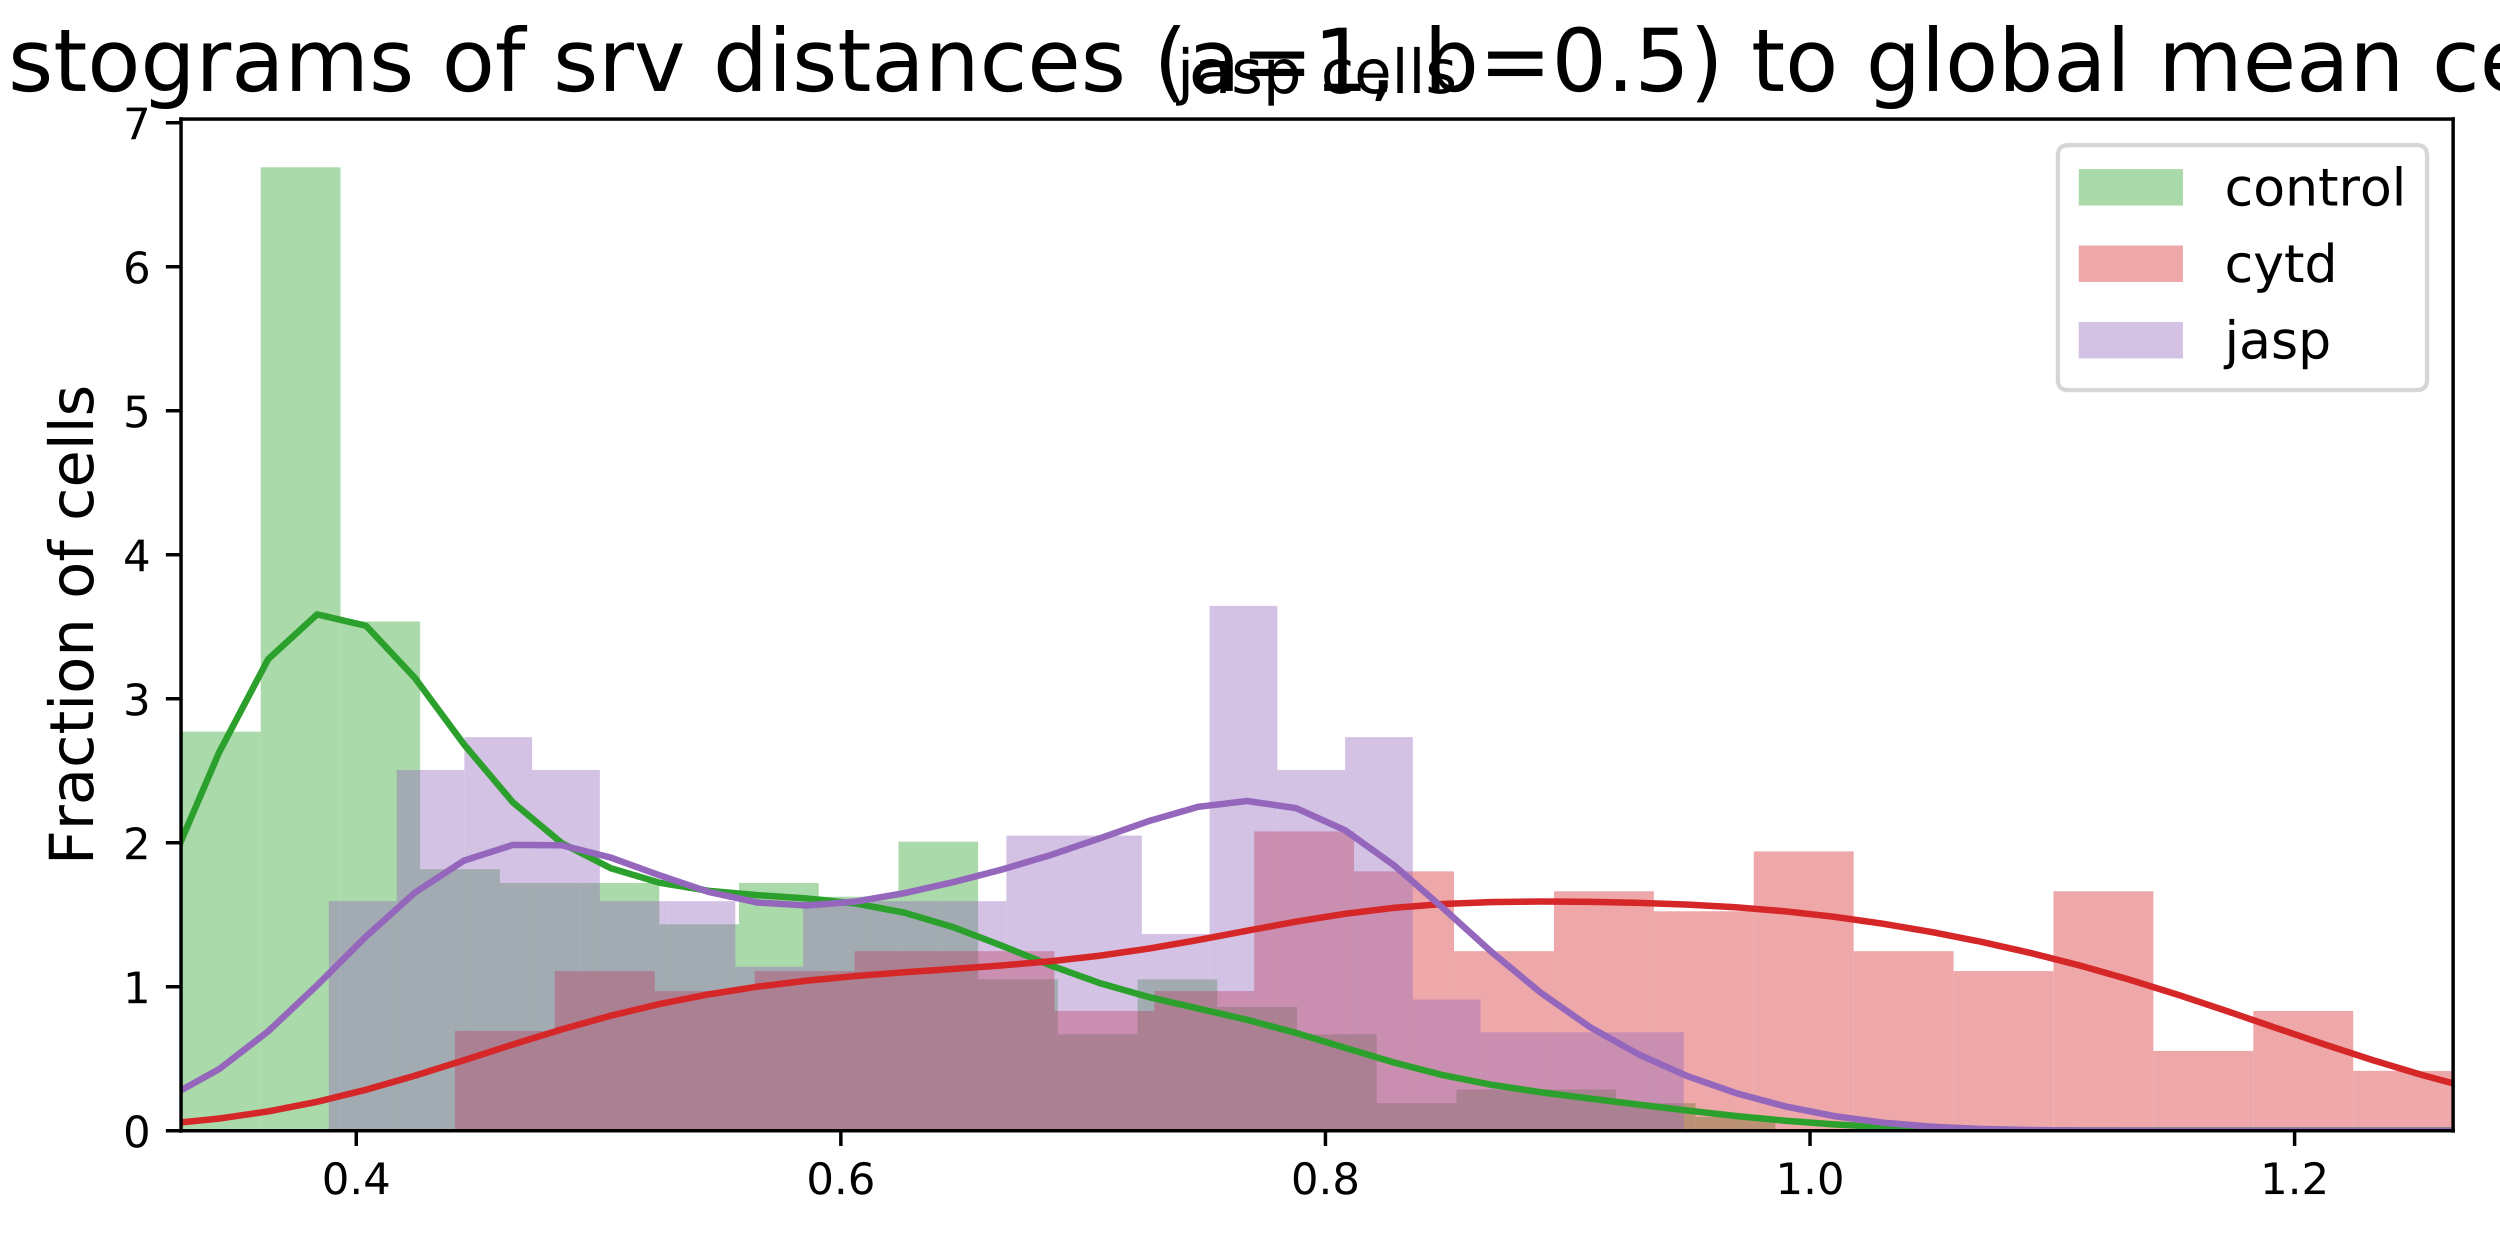 <?xml version="1.0" encoding="utf-8" standalone="no"?>
<!DOCTYPE svg PUBLIC "-//W3C//DTD SVG 1.1//EN"
  "http://www.w3.org/Graphics/SVG/1.1/DTD/svg11.dtd">
<!-- Created with matplotlib (https://matplotlib.org/) -->
<svg height="288pt" version="1.1" viewBox="0 0 576 288" width="576pt" xmlns="http://www.w3.org/2000/svg" xmlns:xlink="http://www.w3.org/1999/xlink">
 <defs>
  <style type="text/css">
*{stroke-linecap:butt;stroke-linejoin:round;}
  </style>
 </defs>
 <g id="figure_1">
  <g id="patch_1">
   <path d="M 0 288 
L 576 288 
L 576 0 
L 0 0 
z
" style="fill:#ffffff;"/>
  </g>
  <g id="axes_1">
   <g id="patch_2">
    <path d="M 41.712 260.522 
L 565.2 260.522 
L 565.2 27.438 
L 41.712 27.438 
z
" style="fill:#ffffff;"/>
   </g>
   <g id="patch_3">
    <path clip-path="url(#p9fa13004a7)" d="M 41.712 260.522 
L 60.078 260.522 
L 60.078 168.557 
L 41.712 168.557 
z
" style="fill:#2ca02c;opacity:0.4;"/>
   </g>
   <g id="patch_4">
    <path clip-path="url(#p9fa13004a7)" d="M 60.078 260.522 
L 78.443 260.522 
L 78.443 38.537 
L 60.078 38.537 
z
" style="fill:#2ca02c;opacity:0.4;"/>
   </g>
   <g id="patch_5">
    <path clip-path="url(#p9fa13004a7)" d="M 78.443 260.522 
L 96.809 260.522 
L 96.809 143.187 
L 78.443 143.187 
z
" style="fill:#2ca02c;opacity:0.4;"/>
   </g>
   <g id="patch_6">
    <path clip-path="url(#p9fa13004a7)" d="M 96.809 260.522 
L 115.174 260.522 
L 115.174 200.269 
L 96.809 200.269 
z
" style="fill:#2ca02c;opacity:0.4;"/>
   </g>
   <g id="patch_7">
    <path clip-path="url(#p9fa13004a7)" d="M 115.174 260.522 
L 133.54 260.522 
L 133.54 203.44 
L 115.174 203.44 
z
" style="fill:#2ca02c;opacity:0.4;"/>
   </g>
   <g id="patch_8">
    <path clip-path="url(#p9fa13004a7)" d="M 133.54 260.522 
L 151.906 260.522 
L 151.906 203.44 
L 133.54 203.44 
z
" style="fill:#2ca02c;opacity:0.4;"/>
   </g>
   <g id="patch_9">
    <path clip-path="url(#p9fa13004a7)" d="M 151.906 260.522 
L 170.271 260.522 
L 170.271 212.954 
L 151.906 212.954 
z
" style="fill:#2ca02c;opacity:0.4;"/>
   </g>
   <g id="patch_10">
    <path clip-path="url(#p9fa13004a7)" d="M 170.271 260.522 
L 188.637 260.522 
L 188.637 203.44 
L 170.271 203.44 
z
" style="fill:#2ca02c;opacity:0.4;"/>
   </g>
   <g id="patch_11">
    <path clip-path="url(#p9fa13004a7)" d="M 188.637 260.522 
L 207.003 260.522 
L 207.003 206.611 
L 188.637 206.611 
z
" style="fill:#2ca02c;opacity:0.4;"/>
   </g>
   <g id="patch_12">
    <path clip-path="url(#p9fa13004a7)" d="M 207.003 260.522 
L 225.368 260.522 
L 225.368 193.926 
L 207.003 193.926 
z
" style="fill:#2ca02c;opacity:0.4;"/>
   </g>
   <g id="patch_13">
    <path clip-path="url(#p9fa13004a7)" d="M 225.368 260.522 
L 243.734 260.522 
L 243.734 225.639 
L 225.368 225.639 
z
" style="fill:#2ca02c;opacity:0.4;"/>
   </g>
   <g id="patch_14">
    <path clip-path="url(#p9fa13004a7)" d="M 243.734 260.522 
L 262.099 260.522 
L 262.099 238.323 
L 243.734 238.323 
z
" style="fill:#2ca02c;opacity:0.4;"/>
   </g>
   <g id="patch_15">
    <path clip-path="url(#p9fa13004a7)" d="M 262.099 260.522 
L 280.465 260.522 
L 280.465 225.639 
L 262.099 225.639 
z
" style="fill:#2ca02c;opacity:0.4;"/>
   </g>
   <g id="patch_16">
    <path clip-path="url(#p9fa13004a7)" d="M 280.465 260.522 
L 298.831 260.522 
L 298.831 231.981 
L 280.465 231.981 
z
" style="fill:#2ca02c;opacity:0.4;"/>
   </g>
   <g id="patch_17">
    <path clip-path="url(#p9fa13004a7)" d="M 298.831 260.522 
L 317.196 260.522 
L 317.196 238.323 
L 298.831 238.323 
z
" style="fill:#2ca02c;opacity:0.4;"/>
   </g>
   <g id="patch_18">
    <path clip-path="url(#p9fa13004a7)" d="M 317.196 260.522 
L 335.562 260.522 
L 335.562 254.179 
L 317.196 254.179 
z
" style="fill:#2ca02c;opacity:0.4;"/>
   </g>
   <g id="patch_19">
    <path clip-path="url(#p9fa13004a7)" d="M 335.562 260.522 
L 353.928 260.522 
L 353.928 251.008 
L 335.562 251.008 
z
" style="fill:#2ca02c;opacity:0.4;"/>
   </g>
   <g id="patch_20">
    <path clip-path="url(#p9fa13004a7)" d="M 353.928 260.522 
L 372.293 260.522 
L 372.293 251.008 
L 353.928 251.008 
z
" style="fill:#2ca02c;opacity:0.4;"/>
   </g>
   <g id="patch_21">
    <path clip-path="url(#p9fa13004a7)" d="M 372.293 260.522 
L 390.659 260.522 
L 390.659 254.179 
L 372.293 254.179 
z
" style="fill:#2ca02c;opacity:0.4;"/>
   </g>
   <g id="patch_22">
    <path clip-path="url(#p9fa13004a7)" d="M 390.659 260.522 
L 409.024 260.522 
L 409.024 257.351 
L 390.659 257.351 
z
" style="fill:#2ca02c;opacity:0.4;"/>
   </g>
   <g id="patch_23">
    <path clip-path="url(#p9fa13004a7)" d="M 104.817 260.522 
L 127.836 260.522 
L 127.836 237.534 
L 104.817 237.534 
z
" style="fill:#d62728;opacity:0.4;"/>
   </g>
   <g id="patch_24">
    <path clip-path="url(#p9fa13004a7)" d="M 127.836 260.522 
L 150.855 260.522 
L 150.855 223.741 
L 127.836 223.741 
z
" style="fill:#d62728;opacity:0.4;"/>
   </g>
   <g id="patch_25">
    <path clip-path="url(#p9fa13004a7)" d="M 150.855 260.522 
L 173.874 260.522 
L 173.874 228.339 
L 150.855 228.339 
z
" style="fill:#d62728;opacity:0.4;"/>
   </g>
   <g id="patch_26">
    <path clip-path="url(#p9fa13004a7)" d="M 173.874 260.522 
L 196.893 260.522 
L 196.893 223.741 
L 173.874 223.741 
z
" style="fill:#d62728;opacity:0.4;"/>
   </g>
   <g id="patch_27">
    <path clip-path="url(#p9fa13004a7)" d="M 196.893 260.522 
L 219.913 260.522 
L 219.913 219.144 
L 196.893 219.144 
z
" style="fill:#d62728;opacity:0.4;"/>
   </g>
   <g id="patch_28">
    <path clip-path="url(#p9fa13004a7)" d="M 219.913 260.522 
L 242.932 260.522 
L 242.932 219.144 
L 219.913 219.144 
z
" style="fill:#d62728;opacity:0.4;"/>
   </g>
   <g id="patch_29">
    <path clip-path="url(#p9fa13004a7)" d="M 242.932 260.522 
L 265.951 260.522 
L 265.951 232.936 
L 242.932 232.936 
z
" style="fill:#d62728;opacity:0.4;"/>
   </g>
   <g id="patch_30">
    <path clip-path="url(#p9fa13004a7)" d="M 265.951 260.522 
L 288.97 260.522 
L 288.97 228.339 
L 265.951 228.339 
z
" style="fill:#d62728;opacity:0.4;"/>
   </g>
   <g id="patch_31">
    <path clip-path="url(#p9fa13004a7)" d="M 288.97 260.522 
L 311.989 260.522 
L 311.989 191.558 
L 288.97 191.558 
z
" style="fill:#d62728;opacity:0.4;"/>
   </g>
   <g id="patch_32">
    <path clip-path="url(#p9fa13004a7)" d="M 311.989 260.522 
L 335.008 260.522 
L 335.008 200.753 
L 311.989 200.753 
z
" style="fill:#d62728;opacity:0.4;"/>
   </g>
   <g id="patch_33">
    <path clip-path="url(#p9fa13004a7)" d="M 335.008 260.522 
L 358.028 260.522 
L 358.028 219.144 
L 335.008 219.144 
z
" style="fill:#d62728;opacity:0.4;"/>
   </g>
   <g id="patch_34">
    <path clip-path="url(#p9fa13004a7)" d="M 358.028 260.522 
L 381.047 260.522 
L 381.047 205.351 
L 358.028 205.351 
z
" style="fill:#d62728;opacity:0.4;"/>
   </g>
   <g id="patch_35">
    <path clip-path="url(#p9fa13004a7)" d="M 381.047 260.522 
L 404.066 260.522 
L 404.066 209.948 
L 381.047 209.948 
z
" style="fill:#d62728;opacity:0.4;"/>
   </g>
   <g id="patch_36">
    <path clip-path="url(#p9fa13004a7)" d="M 404.066 260.522 
L 427.085 260.522 
L 427.085 196.156 
L 404.066 196.156 
z
" style="fill:#d62728;opacity:0.4;"/>
   </g>
   <g id="patch_37">
    <path clip-path="url(#p9fa13004a7)" d="M 427.085 260.522 
L 450.104 260.522 
L 450.104 219.144 
L 427.085 219.144 
z
" style="fill:#d62728;opacity:0.4;"/>
   </g>
   <g id="patch_38">
    <path clip-path="url(#p9fa13004a7)" d="M 450.104 260.522 
L 473.123 260.522 
L 473.123 223.741 
L 450.104 223.741 
z
" style="fill:#d62728;opacity:0.4;"/>
   </g>
   <g id="patch_39">
    <path clip-path="url(#p9fa13004a7)" d="M 473.123 260.522 
L 496.143 260.522 
L 496.143 205.351 
L 473.123 205.351 
z
" style="fill:#d62728;opacity:0.4;"/>
   </g>
   <g id="patch_40">
    <path clip-path="url(#p9fa13004a7)" d="M 496.143 260.522 
L 519.162 260.522 
L 519.162 242.131 
L 496.143 242.131 
z
" style="fill:#d62728;opacity:0.4;"/>
   </g>
   <g id="patch_41">
    <path clip-path="url(#p9fa13004a7)" d="M 519.162 260.522 
L 542.181 260.522 
L 542.181 232.936 
L 519.162 232.936 
z
" style="fill:#d62728;opacity:0.4;"/>
   </g>
   <g id="patch_42">
    <path clip-path="url(#p9fa13004a7)" d="M 542.181 260.522 
L 565.2 260.522 
L 565.2 246.729 
L 542.181 246.729 
z
" style="fill:#d62728;opacity:0.4;"/>
   </g>
   <g id="patch_43">
    <path clip-path="url(#p9fa13004a7)" d="M 75.773 260.522 
L 91.382 260.522 
L 91.382 207.618 
L 75.773 207.618 
z
" style="fill:#9467bd;opacity:0.4;"/>
   </g>
   <g id="patch_44">
    <path clip-path="url(#p9fa13004a7)" d="M 91.382 260.522 
L 106.991 260.522 
L 106.991 177.388 
L 91.382 177.388 
z
" style="fill:#9467bd;opacity:0.4;"/>
   </g>
   <g id="patch_45">
    <path clip-path="url(#p9fa13004a7)" d="M 106.991 260.522 
L 122.6 260.522 
L 122.6 169.83 
L 106.991 169.83 
z
" style="fill:#9467bd;opacity:0.4;"/>
   </g>
   <g id="patch_46">
    <path clip-path="url(#p9fa13004a7)" d="M 122.6 260.522 
L 138.209 260.522 
L 138.209 177.388 
L 122.6 177.388 
z
" style="fill:#9467bd;opacity:0.4;"/>
   </g>
   <g id="patch_47">
    <path clip-path="url(#p9fa13004a7)" d="M 138.209 260.522 
L 153.818 260.522 
L 153.818 207.618 
L 138.209 207.618 
z
" style="fill:#9467bd;opacity:0.4;"/>
   </g>
   <g id="patch_48">
    <path clip-path="url(#p9fa13004a7)" d="M 153.818 260.522 
L 169.427 260.522 
L 169.427 207.618 
L 153.818 207.618 
z
" style="fill:#9467bd;opacity:0.4;"/>
   </g>
   <g id="patch_49">
    <path clip-path="url(#p9fa13004a7)" d="M 169.427 260.522 
L 185.036 260.522 
L 185.036 222.734 
L 169.427 222.734 
z
" style="fill:#9467bd;opacity:0.4;"/>
   </g>
   <g id="patch_50">
    <path clip-path="url(#p9fa13004a7)" d="M 185.036 260.522 
L 200.644 260.522 
L 200.644 207.618 
L 185.036 207.618 
z
" style="fill:#9467bd;opacity:0.4;"/>
   </g>
   <g id="patch_51">
    <path clip-path="url(#p9fa13004a7)" d="M 200.644 260.522 
L 216.253 260.522 
L 216.253 207.618 
L 200.644 207.618 
z
" style="fill:#9467bd;opacity:0.4;"/>
   </g>
   <g id="patch_52">
    <path clip-path="url(#p9fa13004a7)" d="M 216.253 260.522 
L 231.862 260.522 
L 231.862 207.618 
L 216.253 207.618 
z
" style="fill:#9467bd;opacity:0.4;"/>
   </g>
   <g id="patch_53">
    <path clip-path="url(#p9fa13004a7)" d="M 231.862 260.522 
L 247.471 260.522 
L 247.471 192.503 
L 231.862 192.503 
z
" style="fill:#9467bd;opacity:0.4;"/>
   </g>
   <g id="patch_54">
    <path clip-path="url(#p9fa13004a7)" d="M 247.471 260.522 
L 263.08 260.522 
L 263.08 192.503 
L 247.471 192.503 
z
" style="fill:#9467bd;opacity:0.4;"/>
   </g>
   <g id="patch_55">
    <path clip-path="url(#p9fa13004a7)" d="M 263.08 260.522 
L 278.689 260.522 
L 278.689 215.176 
L 263.08 215.176 
z
" style="fill:#9467bd;opacity:0.4;"/>
   </g>
   <g id="patch_56">
    <path clip-path="url(#p9fa13004a7)" d="M 278.689 260.522 
L 294.298 260.522 
L 294.298 139.599 
L 278.689 139.599 
z
" style="fill:#9467bd;opacity:0.4;"/>
   </g>
   <g id="patch_57">
    <path clip-path="url(#p9fa13004a7)" d="M 294.298 260.522 
L 309.906 260.522 
L 309.906 177.388 
L 294.298 177.388 
z
" style="fill:#9467bd;opacity:0.4;"/>
   </g>
   <g id="patch_58">
    <path clip-path="url(#p9fa13004a7)" d="M 309.906 260.522 
L 325.515 260.522 
L 325.515 169.83 
L 309.906 169.83 
z
" style="fill:#9467bd;opacity:0.4;"/>
   </g>
   <g id="patch_59">
    <path clip-path="url(#p9fa13004a7)" d="M 325.515 260.522 
L 341.124 260.522 
L 341.124 230.291 
L 325.515 230.291 
z
" style="fill:#9467bd;opacity:0.4;"/>
   </g>
   <g id="patch_60">
    <path clip-path="url(#p9fa13004a7)" d="M 341.124 260.522 
L 356.733 260.522 
L 356.733 237.849 
L 341.124 237.849 
z
" style="fill:#9467bd;opacity:0.4;"/>
   </g>
   <g id="patch_61">
    <path clip-path="url(#p9fa13004a7)" d="M 356.733 260.522 
L 372.342 260.522 
L 372.342 237.849 
L 356.733 237.849 
z
" style="fill:#9467bd;opacity:0.4;"/>
   </g>
   <g id="patch_62">
    <path clip-path="url(#p9fa13004a7)" d="M 372.342 260.522 
L 387.951 260.522 
L 387.951 237.849 
L 372.342 237.849 
z
" style="fill:#9467bd;opacity:0.4;"/>
   </g>
   <g id="matplotlib.axis_1">
    <g id="xtick_1">
     <g id="line2d_1">
      <defs>
       <path d="M 0 0 
L 0 3.5 
" id="m3c7b859bfa" style="stroke:#000000;stroke-width:0.8;"/>
      </defs>
      <g>
       <use style="stroke:#000000;stroke-width:0.8;" x="82.084" xlink:href="#m3c7b859bfa" y="260.522"/>
      </g>
     </g>
     <g id="text_1">
      <!-- 0.4 -->
      <defs>
       <path d="M 31.781 66.406 
Q 24.172 66.406 20.328 58.906 
Q 16.5 51.422 16.5 36.375 
Q 16.5 21.391 20.328 13.891 
Q 24.172 6.391 31.781 6.391 
Q 39.453 6.391 43.281 13.891 
Q 47.125 21.391 47.125 36.375 
Q 47.125 51.422 43.281 58.906 
Q 39.453 66.406 31.781 66.406 
z
M 31.781 74.219 
Q 44.047 74.219 50.516 64.516 
Q 56.984 54.828 56.984 36.375 
Q 56.984 17.969 50.516 8.266 
Q 44.047 -1.422 31.781 -1.422 
Q 19.531 -1.422 13.062 8.266 
Q 6.594 17.969 6.594 36.375 
Q 6.594 54.828 13.062 64.516 
Q 19.531 74.219 31.781 74.219 
z
" id="DejaVuSans-48"/>
       <path d="M 10.688 12.406 
L 21 12.406 
L 21 0 
L 10.688 0 
z
" id="DejaVuSans-46"/>
       <path d="M 37.797 64.312 
L 12.891 25.391 
L 37.797 25.391 
z
M 35.203 72.906 
L 47.609 72.906 
L 47.609 25.391 
L 58.016 25.391 
L 58.016 17.188 
L 47.609 17.188 
L 47.609 0 
L 37.797 0 
L 37.797 17.188 
L 4.891 17.188 
L 4.891 26.703 
z
" id="DejaVuSans-52"/>
      </defs>
      <g transform="translate(74.133 275.12)scale(0.1 -0.1)">
       <use xlink:href="#DejaVuSans-48"/>
       <use x="63.623" xlink:href="#DejaVuSans-46"/>
       <use x="95.41" xlink:href="#DejaVuSans-52"/>
      </g>
     </g>
    </g>
    <g id="xtick_2">
     <g id="line2d_2">
      <g>
       <use style="stroke:#000000;stroke-width:0.8;" x="193.733" xlink:href="#m3c7b859bfa" y="260.522"/>
      </g>
     </g>
     <g id="text_2">
      <!-- 0.6 -->
      <defs>
       <path d="M 33.016 40.375 
Q 26.375 40.375 22.484 35.828 
Q 18.609 31.297 18.609 23.391 
Q 18.609 15.531 22.484 10.953 
Q 26.375 6.391 33.016 6.391 
Q 39.656 6.391 43.531 10.953 
Q 47.406 15.531 47.406 23.391 
Q 47.406 31.297 43.531 35.828 
Q 39.656 40.375 33.016 40.375 
z
M 52.594 71.297 
L 52.594 62.312 
Q 48.875 64.062 45.094 64.984 
Q 41.312 65.922 37.594 65.922 
Q 27.828 65.922 22.672 59.328 
Q 17.531 52.734 16.797 39.406 
Q 19.672 43.656 24.016 45.922 
Q 28.375 48.188 33.594 48.188 
Q 44.578 48.188 50.953 41.516 
Q 57.328 34.859 57.328 23.391 
Q 57.328 12.156 50.688 5.359 
Q 44.047 -1.422 33.016 -1.422 
Q 20.359 -1.422 13.672 8.266 
Q 6.984 17.969 6.984 36.375 
Q 6.984 53.656 15.188 63.938 
Q 23.391 74.219 37.203 74.219 
Q 40.922 74.219 44.703 73.484 
Q 48.484 72.75 52.594 71.297 
z
" id="DejaVuSans-54"/>
      </defs>
      <g transform="translate(185.781 275.12)scale(0.1 -0.1)">
       <use xlink:href="#DejaVuSans-48"/>
       <use x="63.623" xlink:href="#DejaVuSans-46"/>
       <use x="95.41" xlink:href="#DejaVuSans-54"/>
      </g>
     </g>
    </g>
    <g id="xtick_3">
     <g id="line2d_3">
      <g>
       <use style="stroke:#000000;stroke-width:0.8;" x="305.381" xlink:href="#m3c7b859bfa" y="260.522"/>
      </g>
     </g>
     <g id="text_3">
      <!-- 0.8 -->
      <defs>
       <path d="M 31.781 34.625 
Q 24.75 34.625 20.719 30.859 
Q 16.703 27.094 16.703 20.516 
Q 16.703 13.922 20.719 10.156 
Q 24.75 6.391 31.781 6.391 
Q 38.812 6.391 42.859 10.172 
Q 46.922 13.969 46.922 20.516 
Q 46.922 27.094 42.891 30.859 
Q 38.875 34.625 31.781 34.625 
z
M 21.922 38.812 
Q 15.578 40.375 12.031 44.719 
Q 8.5 49.078 8.5 55.328 
Q 8.5 64.062 14.719 69.141 
Q 20.953 74.219 31.781 74.219 
Q 42.672 74.219 48.875 69.141 
Q 55.078 64.062 55.078 55.328 
Q 55.078 49.078 51.531 44.719 
Q 48 40.375 41.703 38.812 
Q 48.828 37.156 52.797 32.312 
Q 56.781 27.484 56.781 20.516 
Q 56.781 9.906 50.312 4.234 
Q 43.844 -1.422 31.781 -1.422 
Q 19.734 -1.422 13.25 4.234 
Q 6.781 9.906 6.781 20.516 
Q 6.781 27.484 10.781 32.312 
Q 14.797 37.156 21.922 38.812 
z
M 18.312 54.391 
Q 18.312 48.734 21.844 45.562 
Q 25.391 42.391 31.781 42.391 
Q 38.141 42.391 41.719 45.562 
Q 45.312 48.734 45.312 54.391 
Q 45.312 60.062 41.719 63.234 
Q 38.141 66.406 31.781 66.406 
Q 25.391 66.406 21.844 63.234 
Q 18.312 60.062 18.312 54.391 
z
" id="DejaVuSans-56"/>
      </defs>
      <g transform="translate(297.43 275.12)scale(0.1 -0.1)">
       <use xlink:href="#DejaVuSans-48"/>
       <use x="63.623" xlink:href="#DejaVuSans-46"/>
       <use x="95.41" xlink:href="#DejaVuSans-56"/>
      </g>
     </g>
    </g>
    <g id="xtick_4">
     <g id="line2d_4">
      <g>
       <use style="stroke:#000000;stroke-width:0.8;" x="417.03" xlink:href="#m3c7b859bfa" y="260.522"/>
      </g>
     </g>
     <g id="text_4">
      <!-- 1.0 -->
      <defs>
       <path d="M 12.406 8.297 
L 28.516 8.297 
L 28.516 63.922 
L 10.984 60.406 
L 10.984 69.391 
L 28.422 72.906 
L 38.281 72.906 
L 38.281 8.297 
L 54.391 8.297 
L 54.391 0 
L 12.406 0 
z
" id="DejaVuSans-49"/>
      </defs>
      <g transform="translate(409.078 275.12)scale(0.1 -0.1)">
       <use xlink:href="#DejaVuSans-49"/>
       <use x="63.623" xlink:href="#DejaVuSans-46"/>
       <use x="95.41" xlink:href="#DejaVuSans-48"/>
      </g>
     </g>
    </g>
    <g id="xtick_5">
     <g id="line2d_5">
      <g>
       <use style="stroke:#000000;stroke-width:0.8;" x="528.678" xlink:href="#m3c7b859bfa" y="260.522"/>
      </g>
     </g>
     <g id="text_5">
      <!-- 1.2 -->
      <defs>
       <path d="M 19.188 8.297 
L 53.609 8.297 
L 53.609 0 
L 7.328 0 
L 7.328 8.297 
Q 12.938 14.109 22.625 23.891 
Q 32.328 33.688 34.812 36.531 
Q 39.547 41.844 41.422 45.531 
Q 43.312 49.219 43.312 52.781 
Q 43.312 58.594 39.234 62.25 
Q 35.156 65.922 28.609 65.922 
Q 23.969 65.922 18.812 64.312 
Q 13.672 62.703 7.812 59.422 
L 7.812 69.391 
Q 13.766 71.781 18.938 73 
Q 24.125 74.219 28.422 74.219 
Q 39.75 74.219 46.484 68.547 
Q 53.219 62.891 53.219 53.422 
Q 53.219 48.922 51.531 44.891 
Q 49.859 40.875 45.406 35.406 
Q 44.188 33.984 37.641 27.219 
Q 31.109 20.453 19.188 8.297 
z
" id="DejaVuSans-50"/>
      </defs>
      <g transform="translate(520.727 275.12)scale(0.1 -0.1)">
       <use xlink:href="#DejaVuSans-49"/>
       <use x="63.623" xlink:href="#DejaVuSans-46"/>
       <use x="95.41" xlink:href="#DejaVuSans-50"/>
      </g>
     </g>
    </g>
   </g>
   <g id="matplotlib.axis_2">
    <g id="ytick_1">
     <g id="line2d_6">
      <defs>
       <path d="M 0 0 
L -3.5 0 
" id="m31765d5415" style="stroke:#000000;stroke-width:0.8;"/>
      </defs>
      <g>
       <use style="stroke:#000000;stroke-width:0.8;" x="41.712" xlink:href="#m31765d5415" y="260.522"/>
      </g>
     </g>
     <g id="text_6">
      <!-- 0 -->
      <g transform="translate(28.349 264.321)scale(0.1 -0.1)">
       <use xlink:href="#DejaVuSans-48"/>
      </g>
     </g>
    </g>
    <g id="ytick_2">
     <g id="line2d_7">
      <g>
       <use style="stroke:#000000;stroke-width:0.8;" x="41.712" xlink:href="#m31765d5415" y="227.345"/>
      </g>
     </g>
     <g id="text_7">
      <!-- 1 -->
      <g transform="translate(28.349 231.144)scale(0.1 -0.1)">
       <use xlink:href="#DejaVuSans-49"/>
      </g>
     </g>
    </g>
    <g id="ytick_3">
     <g id="line2d_8">
      <g>
       <use style="stroke:#000000;stroke-width:0.8;" x="41.712" xlink:href="#m31765d5415" y="194.168"/>
      </g>
     </g>
     <g id="text_8">
      <!-- 2 -->
      <g transform="translate(28.349 197.967)scale(0.1 -0.1)">
       <use xlink:href="#DejaVuSans-50"/>
      </g>
     </g>
    </g>
    <g id="ytick_4">
     <g id="line2d_9">
      <g>
       <use style="stroke:#000000;stroke-width:0.8;" x="41.712" xlink:href="#m31765d5415" y="160.991"/>
      </g>
     </g>
     <g id="text_9">
      <!-- 3 -->
      <defs>
       <path d="M 40.578 39.312 
Q 47.656 37.797 51.625 33 
Q 55.609 28.219 55.609 21.188 
Q 55.609 10.406 48.188 4.484 
Q 40.766 -1.422 27.094 -1.422 
Q 22.516 -1.422 17.656 -0.516 
Q 12.797 0.391 7.625 2.203 
L 7.625 11.719 
Q 11.719 9.328 16.594 8.109 
Q 21.484 6.891 26.812 6.891 
Q 36.078 6.891 40.938 10.547 
Q 45.797 14.203 45.797 21.188 
Q 45.797 27.641 41.281 31.266 
Q 36.766 34.906 28.719 34.906 
L 20.219 34.906 
L 20.219 43.016 
L 29.109 43.016 
Q 36.375 43.016 40.234 45.922 
Q 44.094 48.828 44.094 54.297 
Q 44.094 59.906 40.109 62.906 
Q 36.141 65.922 28.719 65.922 
Q 24.656 65.922 20.016 65.031 
Q 15.375 64.156 9.812 62.312 
L 9.812 71.094 
Q 15.438 72.656 20.344 73.438 
Q 25.25 74.219 29.594 74.219 
Q 40.828 74.219 47.359 69.109 
Q 53.906 64.016 53.906 55.328 
Q 53.906 49.266 50.438 45.094 
Q 46.969 40.922 40.578 39.312 
z
" id="DejaVuSans-51"/>
      </defs>
      <g transform="translate(28.349 164.79)scale(0.1 -0.1)">
       <use xlink:href="#DejaVuSans-51"/>
      </g>
     </g>
    </g>
    <g id="ytick_5">
     <g id="line2d_10">
      <g>
       <use style="stroke:#000000;stroke-width:0.8;" x="41.712" xlink:href="#m31765d5415" y="127.814"/>
      </g>
     </g>
     <g id="text_10">
      <!-- 4 -->
      <g transform="translate(28.349 131.614)scale(0.1 -0.1)">
       <use xlink:href="#DejaVuSans-52"/>
      </g>
     </g>
    </g>
    <g id="ytick_6">
     <g id="line2d_11">
      <g>
       <use style="stroke:#000000;stroke-width:0.8;" x="41.712" xlink:href="#m31765d5415" y="94.638"/>
      </g>
     </g>
     <g id="text_11">
      <!-- 5 -->
      <defs>
       <path d="M 10.797 72.906 
L 49.516 72.906 
L 49.516 64.594 
L 19.828 64.594 
L 19.828 46.734 
Q 21.969 47.469 24.109 47.828 
Q 26.266 48.188 28.422 48.188 
Q 40.625 48.188 47.75 41.5 
Q 54.891 34.812 54.891 23.391 
Q 54.891 11.625 47.562 5.094 
Q 40.234 -1.422 26.906 -1.422 
Q 22.312 -1.422 17.547 -0.641 
Q 12.797 0.141 7.719 1.703 
L 7.719 11.625 
Q 12.109 9.234 16.797 8.062 
Q 21.484 6.891 26.703 6.891 
Q 35.156 6.891 40.078 11.328 
Q 45.016 15.766 45.016 23.391 
Q 45.016 31 40.078 35.438 
Q 35.156 39.891 26.703 39.891 
Q 22.75 39.891 18.812 39.016 
Q 14.891 38.141 10.797 36.281 
z
" id="DejaVuSans-53"/>
      </defs>
      <g transform="translate(28.349 98.437)scale(0.1 -0.1)">
       <use xlink:href="#DejaVuSans-53"/>
      </g>
     </g>
    </g>
    <g id="ytick_7">
     <g id="line2d_12">
      <g>
       <use style="stroke:#000000;stroke-width:0.8;" x="41.712" xlink:href="#m31765d5415" y="61.461"/>
      </g>
     </g>
     <g id="text_12">
      <!-- 6 -->
      <g transform="translate(28.349 65.26)scale(0.1 -0.1)">
       <use xlink:href="#DejaVuSans-54"/>
      </g>
     </g>
    </g>
    <g id="ytick_8">
     <g id="line2d_13">
      <g>
       <use style="stroke:#000000;stroke-width:0.8;" x="41.712" xlink:href="#m31765d5415" y="28.284"/>
      </g>
     </g>
     <g id="text_13">
      <!-- 7 -->
      <defs>
       <path d="M 8.203 72.906 
L 55.078 72.906 
L 55.078 68.703 
L 28.609 0 
L 18.312 0 
L 43.219 64.594 
L 8.203 64.594 
z
" id="DejaVuSans-55"/>
      </defs>
      <g transform="translate(28.349 32.083)scale(0.1 -0.1)">
       <use xlink:href="#DejaVuSans-55"/>
      </g>
     </g>
    </g>
    <g id="text_14">
     <!-- Fraction of cells -->
     <defs>
      <path d="M 9.812 72.906 
L 51.703 72.906 
L 51.703 64.594 
L 19.672 64.594 
L 19.672 43.109 
L 48.578 43.109 
L 48.578 34.812 
L 19.672 34.812 
L 19.672 0 
L 9.812 0 
z
" id="DejaVuSans-70"/>
      <path d="M 41.109 46.297 
Q 39.594 47.172 37.812 47.578 
Q 36.031 48 33.891 48 
Q 26.266 48 22.188 43.047 
Q 18.109 38.094 18.109 28.812 
L 18.109 0 
L 9.078 0 
L 9.078 54.688 
L 18.109 54.688 
L 18.109 46.188 
Q 20.953 51.172 25.484 53.578 
Q 30.031 56 36.531 56 
Q 37.453 56 38.578 55.875 
Q 39.703 55.766 41.062 55.516 
z
" id="DejaVuSans-114"/>
      <path d="M 34.281 27.484 
Q 23.391 27.484 19.188 25 
Q 14.984 22.516 14.984 16.5 
Q 14.984 11.719 18.141 8.906 
Q 21.297 6.109 26.703 6.109 
Q 34.188 6.109 38.703 11.406 
Q 43.219 16.703 43.219 25.484 
L 43.219 27.484 
z
M 52.203 31.203 
L 52.203 0 
L 43.219 0 
L 43.219 8.297 
Q 40.141 3.328 35.547 0.953 
Q 30.953 -1.422 24.312 -1.422 
Q 15.922 -1.422 10.953 3.297 
Q 6 8.016 6 15.922 
Q 6 25.141 12.172 29.828 
Q 18.359 34.516 30.609 34.516 
L 43.219 34.516 
L 43.219 35.406 
Q 43.219 41.609 39.141 45 
Q 35.062 48.391 27.688 48.391 
Q 23 48.391 18.547 47.266 
Q 14.109 46.141 10.016 43.891 
L 10.016 52.203 
Q 14.938 54.109 19.578 55.047 
Q 24.219 56 28.609 56 
Q 40.484 56 46.344 49.844 
Q 52.203 43.703 52.203 31.203 
z
" id="DejaVuSans-97"/>
      <path d="M 48.781 52.594 
L 48.781 44.188 
Q 44.969 46.297 41.141 47.344 
Q 37.312 48.391 33.406 48.391 
Q 24.656 48.391 19.812 42.844 
Q 14.984 37.312 14.984 27.297 
Q 14.984 17.281 19.812 11.734 
Q 24.656 6.203 33.406 6.203 
Q 37.312 6.203 41.141 7.25 
Q 44.969 8.297 48.781 10.406 
L 48.781 2.094 
Q 45.016 0.344 40.984 -0.531 
Q 36.969 -1.422 32.422 -1.422 
Q 20.062 -1.422 12.781 6.344 
Q 5.516 14.109 5.516 27.297 
Q 5.516 40.672 12.859 48.328 
Q 20.219 56 33.016 56 
Q 37.156 56 41.109 55.141 
Q 45.062 54.297 48.781 52.594 
z
" id="DejaVuSans-99"/>
      <path d="M 18.312 70.219 
L 18.312 54.688 
L 36.812 54.688 
L 36.812 47.703 
L 18.312 47.703 
L 18.312 18.016 
Q 18.312 11.328 20.141 9.422 
Q 21.969 7.516 27.594 7.516 
L 36.812 7.516 
L 36.812 0 
L 27.594 0 
Q 17.188 0 13.234 3.875 
Q 9.281 7.766 9.281 18.016 
L 9.281 47.703 
L 2.688 47.703 
L 2.688 54.688 
L 9.281 54.688 
L 9.281 70.219 
z
" id="DejaVuSans-116"/>
      <path d="M 9.422 54.688 
L 18.406 54.688 
L 18.406 0 
L 9.422 0 
z
M 9.422 75.984 
L 18.406 75.984 
L 18.406 64.594 
L 9.422 64.594 
z
" id="DejaVuSans-105"/>
      <path d="M 30.609 48.391 
Q 23.391 48.391 19.188 42.75 
Q 14.984 37.109 14.984 27.297 
Q 14.984 17.484 19.156 11.844 
Q 23.344 6.203 30.609 6.203 
Q 37.797 6.203 41.984 11.859 
Q 46.188 17.531 46.188 27.297 
Q 46.188 37.016 41.984 42.703 
Q 37.797 48.391 30.609 48.391 
z
M 30.609 56 
Q 42.328 56 49.016 48.375 
Q 55.719 40.766 55.719 27.297 
Q 55.719 13.875 49.016 6.219 
Q 42.328 -1.422 30.609 -1.422 
Q 18.844 -1.422 12.172 6.219 
Q 5.516 13.875 5.516 27.297 
Q 5.516 40.766 12.172 48.375 
Q 18.844 56 30.609 56 
z
" id="DejaVuSans-111"/>
      <path d="M 54.891 33.016 
L 54.891 0 
L 45.906 0 
L 45.906 32.719 
Q 45.906 40.484 42.875 44.328 
Q 39.844 48.188 33.797 48.188 
Q 26.516 48.188 22.312 43.547 
Q 18.109 38.922 18.109 30.906 
L 18.109 0 
L 9.078 0 
L 9.078 54.688 
L 18.109 54.688 
L 18.109 46.188 
Q 21.344 51.125 25.703 53.562 
Q 30.078 56 35.797 56 
Q 45.219 56 50.047 50.172 
Q 54.891 44.344 54.891 33.016 
z
" id="DejaVuSans-110"/>
      <path id="DejaVuSans-32"/>
      <path d="M 37.109 75.984 
L 37.109 68.5 
L 28.516 68.5 
Q 23.688 68.5 21.797 66.547 
Q 19.922 64.594 19.922 59.516 
L 19.922 54.688 
L 34.719 54.688 
L 34.719 47.703 
L 19.922 47.703 
L 19.922 0 
L 10.891 0 
L 10.891 47.703 
L 2.297 47.703 
L 2.297 54.688 
L 10.891 54.688 
L 10.891 58.5 
Q 10.891 67.625 15.141 71.797 
Q 19.391 75.984 28.609 75.984 
z
" id="DejaVuSans-102"/>
      <path d="M 56.203 29.594 
L 56.203 25.203 
L 14.891 25.203 
Q 15.484 15.922 20.484 11.062 
Q 25.484 6.203 34.422 6.203 
Q 39.594 6.203 44.453 7.469 
Q 49.312 8.734 54.109 11.281 
L 54.109 2.781 
Q 49.266 0.734 44.188 -0.344 
Q 39.109 -1.422 33.891 -1.422 
Q 20.797 -1.422 13.156 6.188 
Q 5.516 13.812 5.516 26.812 
Q 5.516 40.234 12.766 48.109 
Q 20.016 56 32.328 56 
Q 43.359 56 49.781 48.891 
Q 56.203 41.797 56.203 29.594 
z
M 47.219 32.234 
Q 47.125 39.594 43.094 43.984 
Q 39.062 48.391 32.422 48.391 
Q 24.906 48.391 20.391 44.141 
Q 15.875 39.891 15.188 32.172 
z
" id="DejaVuSans-101"/>
      <path d="M 9.422 75.984 
L 18.406 75.984 
L 18.406 0 
L 9.422 0 
z
" id="DejaVuSans-108"/>
      <path d="M 44.281 53.078 
L 44.281 44.578 
Q 40.484 46.531 36.375 47.5 
Q 32.281 48.484 27.875 48.484 
Q 21.188 48.484 17.844 46.438 
Q 14.5 44.391 14.5 40.281 
Q 14.5 37.156 16.891 35.375 
Q 19.281 33.594 26.516 31.984 
L 29.594 31.297 
Q 39.156 29.25 43.188 25.516 
Q 47.219 21.781 47.219 15.094 
Q 47.219 7.469 41.188 3.016 
Q 35.156 -1.422 24.609 -1.422 
Q 20.219 -1.422 15.453 -0.562 
Q 10.688 0.297 5.422 2 
L 5.422 11.281 
Q 10.406 8.688 15.234 7.391 
Q 20.062 6.109 24.812 6.109 
Q 31.156 6.109 34.562 8.281 
Q 37.984 10.453 37.984 14.406 
Q 37.984 18.062 35.516 20.016 
Q 33.062 21.969 24.703 23.781 
L 21.578 24.516 
Q 13.234 26.266 9.516 29.906 
Q 5.812 33.547 5.812 39.891 
Q 5.812 47.609 11.281 51.797 
Q 16.75 56 26.812 56 
Q 31.781 56 36.172 55.266 
Q 40.578 54.547 44.281 53.078 
z
" id="DejaVuSans-115"/>
     </defs>
     <g transform="translate(21.438 199.312)rotate(-90)scale(0.14 -0.14)">
      <use xlink:href="#DejaVuSans-70"/>
      <use x="57.41" xlink:href="#DejaVuSans-114"/>
      <use x="98.523" xlink:href="#DejaVuSans-97"/>
      <use x="159.803" xlink:href="#DejaVuSans-99"/>
      <use x="214.783" xlink:href="#DejaVuSans-116"/>
      <use x="253.992" xlink:href="#DejaVuSans-105"/>
      <use x="281.775" xlink:href="#DejaVuSans-111"/>
      <use x="342.957" xlink:href="#DejaVuSans-110"/>
      <use x="406.336" xlink:href="#DejaVuSans-32"/>
      <use x="438.123" xlink:href="#DejaVuSans-111"/>
      <use x="499.305" xlink:href="#DejaVuSans-102"/>
      <use x="534.51" xlink:href="#DejaVuSans-32"/>
      <use x="566.297" xlink:href="#DejaVuSans-99"/>
      <use x="621.277" xlink:href="#DejaVuSans-101"/>
      <use x="682.801" xlink:href="#DejaVuSans-108"/>
      <use x="710.584" xlink:href="#DejaVuSans-108"/>
      <use x="738.367" xlink:href="#DejaVuSans-115"/>
     </g>
    </g>
   </g>
   <g id="line2d_14">
    <path clip-path="url(#p9fa13004a7)" d="M -1 254.949 
L 5.396 251.95 
L 16.674 241.348 
L 27.952 223.692 
L 39.229 199.581 
L 50.507 173.3 
L 61.785 151.869 
L 73.062 141.559 
L 84.34 144.184 
L 95.617 156.23 
L 106.895 171.499 
L 118.173 184.868 
L 129.45 194.257 
L 140.728 200.038 
L 152.006 203.393 
L 163.283 205.255 
L 174.561 206.256 
L 185.838 207.002 
L 197.116 208.157 
L 208.394 210.291 
L 219.671 213.64 
L 230.949 217.941 
L 242.227 222.498 
L 253.504 226.552 
L 264.782 229.757 
L 276.059 232.365 
L 287.337 234.969 
L 298.615 238.002 
L 309.892 241.424 
L 321.17 244.813 
L 332.448 247.715 
L 343.725 249.951 
L 355.003 251.657 
L 366.28 253.108 
L 377.558 254.505 
L 388.836 255.878 
L 400.113 257.147 
L 411.391 258.222 
L 422.669 259.064 
L 433.946 259.674 
L 445.224 260.079 
L 456.501 260.319 
L 467.779 260.441 
L 479.057 260.495 
L 490.334 260.514 
L 501.612 260.52 
L 512.889 260.522 
L 524.167 260.522 
L 535.445 260.522 
L 546.722 260.522 
L 558 260.522 
L 569.278 260.522 
L 577 260.522 
" style="fill:none;stroke:#2ca02c;stroke-linecap:square;stroke-width:1.5;"/>
   </g>
   <g id="line2d_15">
    <path clip-path="url(#p9fa13004a7)" d="M -1 260.354 
L 5.396 260.28 
L 16.674 260.031 
L 27.952 259.588 
L 39.229 258.85 
L 50.507 257.71 
L 61.785 256.064 
L 73.062 253.85 
L 84.34 251.075 
L 95.617 247.827 
L 106.895 244.277 
L 118.173 240.646 
L 129.45 237.162 
L 140.728 234.012 
L 152.006 231.309 
L 163.283 229.091 
L 174.561 227.327 
L 185.838 225.95 
L 197.116 224.874 
L 208.394 224.005 
L 219.671 223.233 
L 230.949 222.429 
L 242.227 221.451 
L 253.504 220.174 
L 264.782 218.535 
L 276.059 216.572 
L 287.337 214.434 
L 298.615 212.345 
L 309.892 210.534 
L 321.17 209.162 
L 332.448 208.281 
L 343.725 207.834 
L 355.003 207.705 
L 366.28 207.785 
L 377.558 208.019 
L 388.836 208.42 
L 400.113 209.05 
L 411.391 209.977 
L 422.669 211.243 
L 433.946 212.849 
L 445.224 214.776 
L 456.501 217.008 
L 467.779 219.55 
L 479.057 222.42 
L 490.334 225.627 
L 501.612 229.144 
L 512.889 232.894 
L 524.167 236.759 
L 535.445 240.598 
L 546.722 244.276 
L 558 247.675 
L 569.278 250.705 
L 577 252.482 
" style="fill:none;stroke:#d62728;stroke-linecap:square;stroke-width:1.5;"/>
   </g>
   <g id="line2d_16">
    <path clip-path="url(#p9fa13004a7)" d="M -1 260.054 
L 5.396 259.788 
L 16.674 258.706 
L 27.952 256.506 
L 39.229 252.56 
L 50.507 246.315 
L 61.785 237.618 
L 73.062 227.004 
L 84.34 215.762 
L 95.617 205.64 
L 106.895 198.285 
L 118.173 194.666 
L 129.45 194.754 
L 140.728 197.595 
L 152.006 201.686 
L 163.283 205.502 
L 174.561 207.952 
L 185.838 208.622 
L 197.116 207.72 
L 208.394 205.768 
L 219.671 203.236 
L 230.949 200.311 
L 242.227 196.945 
L 253.504 193.112 
L 264.782 189.143 
L 276.059 185.889 
L 287.337 184.547 
L 298.615 186.199 
L 309.892 191.29 
L 321.17 199.358 
L 332.448 209.209 
L 343.725 219.394 
L 355.003 228.737 
L 366.28 236.62 
L 377.558 242.96 
L 388.836 247.969 
L 400.113 251.902 
L 411.391 254.934 
L 422.669 257.162 
L 433.946 258.676 
L 445.224 259.606 
L 456.501 260.115 
L 467.779 260.361 
L 479.057 260.466 
L 490.334 260.504 
L 501.612 260.517 
L 512.889 260.521 
L 524.167 260.522 
L 535.445 260.522 
L 546.722 260.522 
L 558 260.522 
L 569.278 260.522 
L 577 260.522 
" style="fill:none;stroke:#9467bd;stroke-linecap:square;stroke-width:1.5;"/>
   </g>
   <g id="patch_63">
    <path d="M 41.712 260.522 
L 41.712 27.438 
" style="fill:none;stroke:#000000;stroke-linecap:square;stroke-linejoin:miter;stroke-width:0.8;"/>
   </g>
   <g id="patch_64">
    <path d="M 565.2 260.522 
L 565.2 27.438 
" style="fill:none;stroke:#000000;stroke-linecap:square;stroke-linejoin:miter;stroke-width:0.8;"/>
   </g>
   <g id="patch_65">
    <path d="M 41.712 260.522 
L 565.2 260.522 
" style="fill:none;stroke:#000000;stroke-linecap:square;stroke-linejoin:miter;stroke-width:0.8;"/>
   </g>
   <g id="patch_66">
    <path d="M 41.712 27.438 
L 565.2 27.438 
" style="fill:none;stroke:#000000;stroke-linecap:square;stroke-linejoin:miter;stroke-width:0.8;"/>
   </g>
   <g id="text_15">
    <!-- jasp cells -->
    <defs>
     <path d="M 9.422 54.688 
L 18.406 54.688 
L 18.406 -0.984 
Q 18.406 -11.422 14.422 -16.109 
Q 10.453 -20.797 1.609 -20.797 
L -1.812 -20.797 
L -1.812 -13.188 
L 0.594 -13.188 
Q 5.719 -13.188 7.562 -10.812 
Q 9.422 -8.453 9.422 -0.984 
z
M 9.422 75.984 
L 18.406 75.984 
L 18.406 64.594 
L 9.422 64.594 
z
" id="DejaVuSans-106"/>
     <path d="M 18.109 8.203 
L 18.109 -20.797 
L 9.078 -20.797 
L 9.078 54.688 
L 18.109 54.688 
L 18.109 46.391 
Q 20.953 51.266 25.266 53.625 
Q 29.594 56 35.594 56 
Q 45.562 56 51.781 48.094 
Q 58.016 40.188 58.016 27.297 
Q 58.016 14.406 51.781 6.484 
Q 45.562 -1.422 35.594 -1.422 
Q 29.594 -1.422 25.266 0.953 
Q 20.953 3.328 18.109 8.203 
z
M 48.688 27.297 
Q 48.688 37.203 44.609 42.844 
Q 40.531 48.484 33.406 48.484 
Q 26.266 48.484 22.188 42.844 
Q 18.109 37.203 18.109 27.297 
Q 18.109 17.391 22.188 11.75 
Q 26.266 6.109 33.406 6.109 
Q 40.531 6.109 44.609 11.75 
Q 48.688 17.391 48.688 27.297 
z
" id="DejaVuSans-112"/>
    </defs>
    <g transform="translate(271.214 21.438)scale(0.14 -0.14)">
     <use xlink:href="#DejaVuSans-106"/>
     <use x="27.783" xlink:href="#DejaVuSans-97"/>
     <use x="89.062" xlink:href="#DejaVuSans-115"/>
     <use x="141.162" xlink:href="#DejaVuSans-112"/>
     <use x="204.639" xlink:href="#DejaVuSans-32"/>
     <use x="236.426" xlink:href="#DejaVuSans-99"/>
     <use x="291.406" xlink:href="#DejaVuSans-101"/>
     <use x="352.93" xlink:href="#DejaVuSans-108"/>
     <use x="380.713" xlink:href="#DejaVuSans-108"/>
     <use x="408.496" xlink:href="#DejaVuSans-115"/>
    </g>
   </g>
   <g id="legend_1">
    <g id="patch_67">
     <path d="M 476.544 89.879 
L 556.8 89.879 
Q 559.2 89.879 559.2 87.479 
L 559.2 35.838 
Q 559.2 33.438 556.8 33.438 
L 476.544 33.438 
Q 474.144 33.438 474.144 35.838 
L 474.144 87.479 
Q 474.144 89.879 476.544 89.879 
z
" style="fill:#ffffff;opacity:0.8;stroke:#cccccc;stroke-linejoin:miter;"/>
    </g>
    <g id="patch_68">
     <path d="M 478.944 47.356 
L 502.944 47.356 
L 502.944 38.956 
L 478.944 38.956 
z
" style="fill:#2ca02c;opacity:0.4;"/>
    </g>
    <g id="text_16">
     <!-- control -->
     <g transform="translate(512.544 47.356)scale(0.12 -0.12)">
      <use xlink:href="#DejaVuSans-99"/>
      <use x="54.98" xlink:href="#DejaVuSans-111"/>
      <use x="116.162" xlink:href="#DejaVuSans-110"/>
      <use x="179.541" xlink:href="#DejaVuSans-116"/>
      <use x="218.75" xlink:href="#DejaVuSans-114"/>
      <use x="259.832" xlink:href="#DejaVuSans-111"/>
      <use x="321.014" xlink:href="#DejaVuSans-108"/>
     </g>
    </g>
    <g id="patch_69">
     <path d="M 478.944 64.97 
L 502.944 64.97 
L 502.944 56.57 
L 478.944 56.57 
z
" style="fill:#d62728;opacity:0.4;"/>
    </g>
    <g id="text_17">
     <!-- cytd -->
     <defs>
      <path d="M 32.172 -5.078 
Q 28.375 -14.844 24.75 -17.812 
Q 21.141 -20.797 15.094 -20.797 
L 7.906 -20.797 
L 7.906 -13.281 
L 13.188 -13.281 
Q 16.891 -13.281 18.938 -11.516 
Q 21 -9.766 23.484 -3.219 
L 25.094 0.875 
L 2.984 54.688 
L 12.5 54.688 
L 29.594 11.922 
L 46.688 54.688 
L 56.203 54.688 
z
" id="DejaVuSans-121"/>
      <path d="M 45.406 46.391 
L 45.406 75.984 
L 54.391 75.984 
L 54.391 0 
L 45.406 0 
L 45.406 8.203 
Q 42.578 3.328 38.25 0.953 
Q 33.938 -1.422 27.875 -1.422 
Q 17.969 -1.422 11.734 6.484 
Q 5.516 14.406 5.516 27.297 
Q 5.516 40.188 11.734 48.094 
Q 17.969 56 27.875 56 
Q 33.938 56 38.25 53.625 
Q 42.578 51.266 45.406 46.391 
z
M 14.797 27.297 
Q 14.797 17.391 18.875 11.75 
Q 22.953 6.109 30.078 6.109 
Q 37.203 6.109 41.297 11.75 
Q 45.406 17.391 45.406 27.297 
Q 45.406 37.203 41.297 42.844 
Q 37.203 48.484 30.078 48.484 
Q 22.953 48.484 18.875 42.844 
Q 14.797 37.203 14.797 27.297 
z
" id="DejaVuSans-100"/>
     </defs>
     <g transform="translate(512.544 64.97)scale(0.12 -0.12)">
      <use xlink:href="#DejaVuSans-99"/>
      <use x="54.98" xlink:href="#DejaVuSans-121"/>
      <use x="114.16" xlink:href="#DejaVuSans-116"/>
      <use x="153.369" xlink:href="#DejaVuSans-100"/>
     </g>
    </g>
    <g id="patch_70">
     <path d="M 478.944 82.583 
L 502.944 82.583 
L 502.944 74.183 
L 478.944 74.183 
z
" style="fill:#9467bd;opacity:0.4;"/>
    </g>
    <g id="text_18">
     <!-- jasp -->
     <g transform="translate(512.544 82.583)scale(0.12 -0.12)">
      <use xlink:href="#DejaVuSans-106"/>
      <use x="27.783" xlink:href="#DejaVuSans-97"/>
      <use x="89.062" xlink:href="#DejaVuSans-115"/>
      <use x="141.162" xlink:href="#DejaVuSans-112"/>
     </g>
    </g>
   </g>
  </g>
  <g id="text_19">
   <!-- Histograms of srv distances (a=1, b=0.5) to global mean cell -->
   <defs>
    <path d="M 9.812 72.906 
L 19.672 72.906 
L 19.672 43.016 
L 55.516 43.016 
L 55.516 72.906 
L 65.375 72.906 
L 65.375 0 
L 55.516 0 
L 55.516 34.719 
L 19.672 34.719 
L 19.672 0 
L 9.812 0 
z
" id="DejaVuSans-72"/>
    <path d="M 45.406 27.984 
Q 45.406 37.75 41.375 43.109 
Q 37.359 48.484 30.078 48.484 
Q 22.859 48.484 18.828 43.109 
Q 14.797 37.75 14.797 27.984 
Q 14.797 18.266 18.828 12.891 
Q 22.859 7.516 30.078 7.516 
Q 37.359 7.516 41.375 12.891 
Q 45.406 18.266 45.406 27.984 
z
M 54.391 6.781 
Q 54.391 -7.172 48.188 -13.984 
Q 42 -20.797 29.203 -20.797 
Q 24.469 -20.797 20.266 -20.094 
Q 16.062 -19.391 12.109 -17.922 
L 12.109 -9.188 
Q 16.062 -11.328 19.922 -12.344 
Q 23.781 -13.375 27.781 -13.375 
Q 36.625 -13.375 41.016 -8.766 
Q 45.406 -4.156 45.406 5.172 
L 45.406 9.625 
Q 42.625 4.781 38.281 2.391 
Q 33.938 0 27.875 0 
Q 17.828 0 11.672 7.656 
Q 5.516 15.328 5.516 27.984 
Q 5.516 40.672 11.672 48.328 
Q 17.828 56 27.875 56 
Q 33.938 56 38.281 53.609 
Q 42.625 51.219 45.406 46.391 
L 45.406 54.688 
L 54.391 54.688 
z
" id="DejaVuSans-103"/>
    <path d="M 52 44.188 
Q 55.375 50.25 60.062 53.125 
Q 64.75 56 71.094 56 
Q 79.641 56 84.281 50.016 
Q 88.922 44.047 88.922 33.016 
L 88.922 0 
L 79.891 0 
L 79.891 32.719 
Q 79.891 40.578 77.094 44.375 
Q 74.312 48.188 68.609 48.188 
Q 61.625 48.188 57.562 43.547 
Q 53.516 38.922 53.516 30.906 
L 53.516 0 
L 44.484 0 
L 44.484 32.719 
Q 44.484 40.625 41.703 44.406 
Q 38.922 48.188 33.109 48.188 
Q 26.219 48.188 22.156 43.531 
Q 18.109 38.875 18.109 30.906 
L 18.109 0 
L 9.078 0 
L 9.078 54.688 
L 18.109 54.688 
L 18.109 46.188 
Q 21.188 51.219 25.484 53.609 
Q 29.781 56 35.688 56 
Q 41.656 56 45.828 52.969 
Q 50 49.953 52 44.188 
z
" id="DejaVuSans-109"/>
    <path d="M 2.984 54.688 
L 12.5 54.688 
L 29.594 8.797 
L 46.688 54.688 
L 56.203 54.688 
L 35.688 0 
L 23.484 0 
z
" id="DejaVuSans-118"/>
    <path d="M 31 75.875 
Q 24.469 64.656 21.281 53.656 
Q 18.109 42.672 18.109 31.391 
Q 18.109 20.125 21.312 9.062 
Q 24.516 -2 31 -13.188 
L 23.188 -13.188 
Q 15.875 -1.703 12.234 9.375 
Q 8.594 20.453 8.594 31.391 
Q 8.594 42.281 12.203 53.312 
Q 15.828 64.359 23.188 75.875 
z
" id="DejaVuSans-40"/>
    <path d="M 10.594 45.406 
L 73.188 45.406 
L 73.188 37.203 
L 10.594 37.203 
z
M 10.594 25.484 
L 73.188 25.484 
L 73.188 17.188 
L 10.594 17.188 
z
" id="DejaVuSans-61"/>
    <path d="M 11.719 12.406 
L 22.016 12.406 
L 22.016 4 
L 14.016 -11.625 
L 7.719 -11.625 
L 11.719 4 
z
" id="DejaVuSans-44"/>
    <path d="M 48.688 27.297 
Q 48.688 37.203 44.609 42.844 
Q 40.531 48.484 33.406 48.484 
Q 26.266 48.484 22.188 42.844 
Q 18.109 37.203 18.109 27.297 
Q 18.109 17.391 22.188 11.75 
Q 26.266 6.109 33.406 6.109 
Q 40.531 6.109 44.609 11.75 
Q 48.688 17.391 48.688 27.297 
z
M 18.109 46.391 
Q 20.953 51.266 25.266 53.625 
Q 29.594 56 35.594 56 
Q 45.562 56 51.781 48.094 
Q 58.016 40.188 58.016 27.297 
Q 58.016 14.406 51.781 6.484 
Q 45.562 -1.422 35.594 -1.422 
Q 29.594 -1.422 25.266 0.953 
Q 20.953 3.328 18.109 8.203 
L 18.109 0 
L 9.078 0 
L 9.078 75.984 
L 18.109 75.984 
z
" id="DejaVuSans-98"/>
    <path d="M 8.016 75.875 
L 15.828 75.875 
Q 23.141 64.359 26.781 53.312 
Q 30.422 42.281 30.422 31.391 
Q 30.422 20.453 26.781 9.375 
Q 23.141 -1.703 15.828 -13.188 
L 8.016 -13.188 
Q 14.5 -2 17.703 9.062 
Q 20.906 20.125 20.906 31.391 
Q 20.906 42.672 17.703 53.656 
Q 14.5 64.656 8.016 75.875 
z
" id="DejaVuSans-41"/>
   </defs>
   <g transform="translate(-18.738 20.957)scale(0.2 -0.2)">
    <use xlink:href="#DejaVuSans-72"/>
    <use x="75.195" xlink:href="#DejaVuSans-105"/>
    <use x="102.979" xlink:href="#DejaVuSans-115"/>
    <use x="155.078" xlink:href="#DejaVuSans-116"/>
    <use x="194.287" xlink:href="#DejaVuSans-111"/>
    <use x="255.469" xlink:href="#DejaVuSans-103"/>
    <use x="318.945" xlink:href="#DejaVuSans-114"/>
    <use x="360.059" xlink:href="#DejaVuSans-97"/>
    <use x="421.338" xlink:href="#DejaVuSans-109"/>
    <use x="518.75" xlink:href="#DejaVuSans-115"/>
    <use x="570.85" xlink:href="#DejaVuSans-32"/>
    <use x="602.637" xlink:href="#DejaVuSans-111"/>
    <use x="663.818" xlink:href="#DejaVuSans-102"/>
    <use x="699.023" xlink:href="#DejaVuSans-32"/>
    <use x="730.811" xlink:href="#DejaVuSans-115"/>
    <use x="782.91" xlink:href="#DejaVuSans-114"/>
    <use x="824.023" xlink:href="#DejaVuSans-118"/>
    <use x="883.203" xlink:href="#DejaVuSans-32"/>
    <use x="914.99" xlink:href="#DejaVuSans-100"/>
    <use x="978.467" xlink:href="#DejaVuSans-105"/>
    <use x="1006.25" xlink:href="#DejaVuSans-115"/>
    <use x="1058.35" xlink:href="#DejaVuSans-116"/>
    <use x="1097.559" xlink:href="#DejaVuSans-97"/>
    <use x="1158.838" xlink:href="#DejaVuSans-110"/>
    <use x="1222.217" xlink:href="#DejaVuSans-99"/>
    <use x="1277.197" xlink:href="#DejaVuSans-101"/>
    <use x="1338.721" xlink:href="#DejaVuSans-115"/>
    <use x="1390.82" xlink:href="#DejaVuSans-32"/>
    <use x="1422.607" xlink:href="#DejaVuSans-40"/>
    <use x="1461.621" xlink:href="#DejaVuSans-97"/>
    <use x="1522.9" xlink:href="#DejaVuSans-61"/>
    <use x="1606.689" xlink:href="#DejaVuSans-49"/>
    <use x="1670.312" xlink:href="#DejaVuSans-44"/>
    <use x="1702.1" xlink:href="#DejaVuSans-32"/>
    <use x="1733.887" xlink:href="#DejaVuSans-98"/>
    <use x="1797.363" xlink:href="#DejaVuSans-61"/>
    <use x="1881.152" xlink:href="#DejaVuSans-48"/>
    <use x="1944.775" xlink:href="#DejaVuSans-46"/>
    <use x="1976.562" xlink:href="#DejaVuSans-53"/>
    <use x="2040.186" xlink:href="#DejaVuSans-41"/>
    <use x="2079.199" xlink:href="#DejaVuSans-32"/>
    <use x="2110.986" xlink:href="#DejaVuSans-116"/>
    <use x="2150.195" xlink:href="#DejaVuSans-111"/>
    <use x="2211.377" xlink:href="#DejaVuSans-32"/>
    <use x="2243.164" xlink:href="#DejaVuSans-103"/>
    <use x="2306.641" xlink:href="#DejaVuSans-108"/>
    <use x="2334.424" xlink:href="#DejaVuSans-111"/>
    <use x="2395.605" xlink:href="#DejaVuSans-98"/>
    <use x="2459.082" xlink:href="#DejaVuSans-97"/>
    <use x="2520.361" xlink:href="#DejaVuSans-108"/>
    <use x="2548.145" xlink:href="#DejaVuSans-32"/>
    <use x="2579.932" xlink:href="#DejaVuSans-109"/>
    <use x="2677.344" xlink:href="#DejaVuSans-101"/>
    <use x="2738.867" xlink:href="#DejaVuSans-97"/>
    <use x="2800.146" xlink:href="#DejaVuSans-110"/>
    <use x="2863.525" xlink:href="#DejaVuSans-32"/>
    <use x="2895.312" xlink:href="#DejaVuSans-99"/>
    <use x="2950.293" xlink:href="#DejaVuSans-101"/>
    <use x="3011.816" xlink:href="#DejaVuSans-108"/>
    <use x="3039.6" xlink:href="#DejaVuSans-108"/>
   </g>
  </g>
 </g>
 <defs>
  <clipPath id="p9fa13004a7">
   <rect height="233.084" width="523.488" x="41.712" y="27.438"/>
  </clipPath>
 </defs>
</svg>

